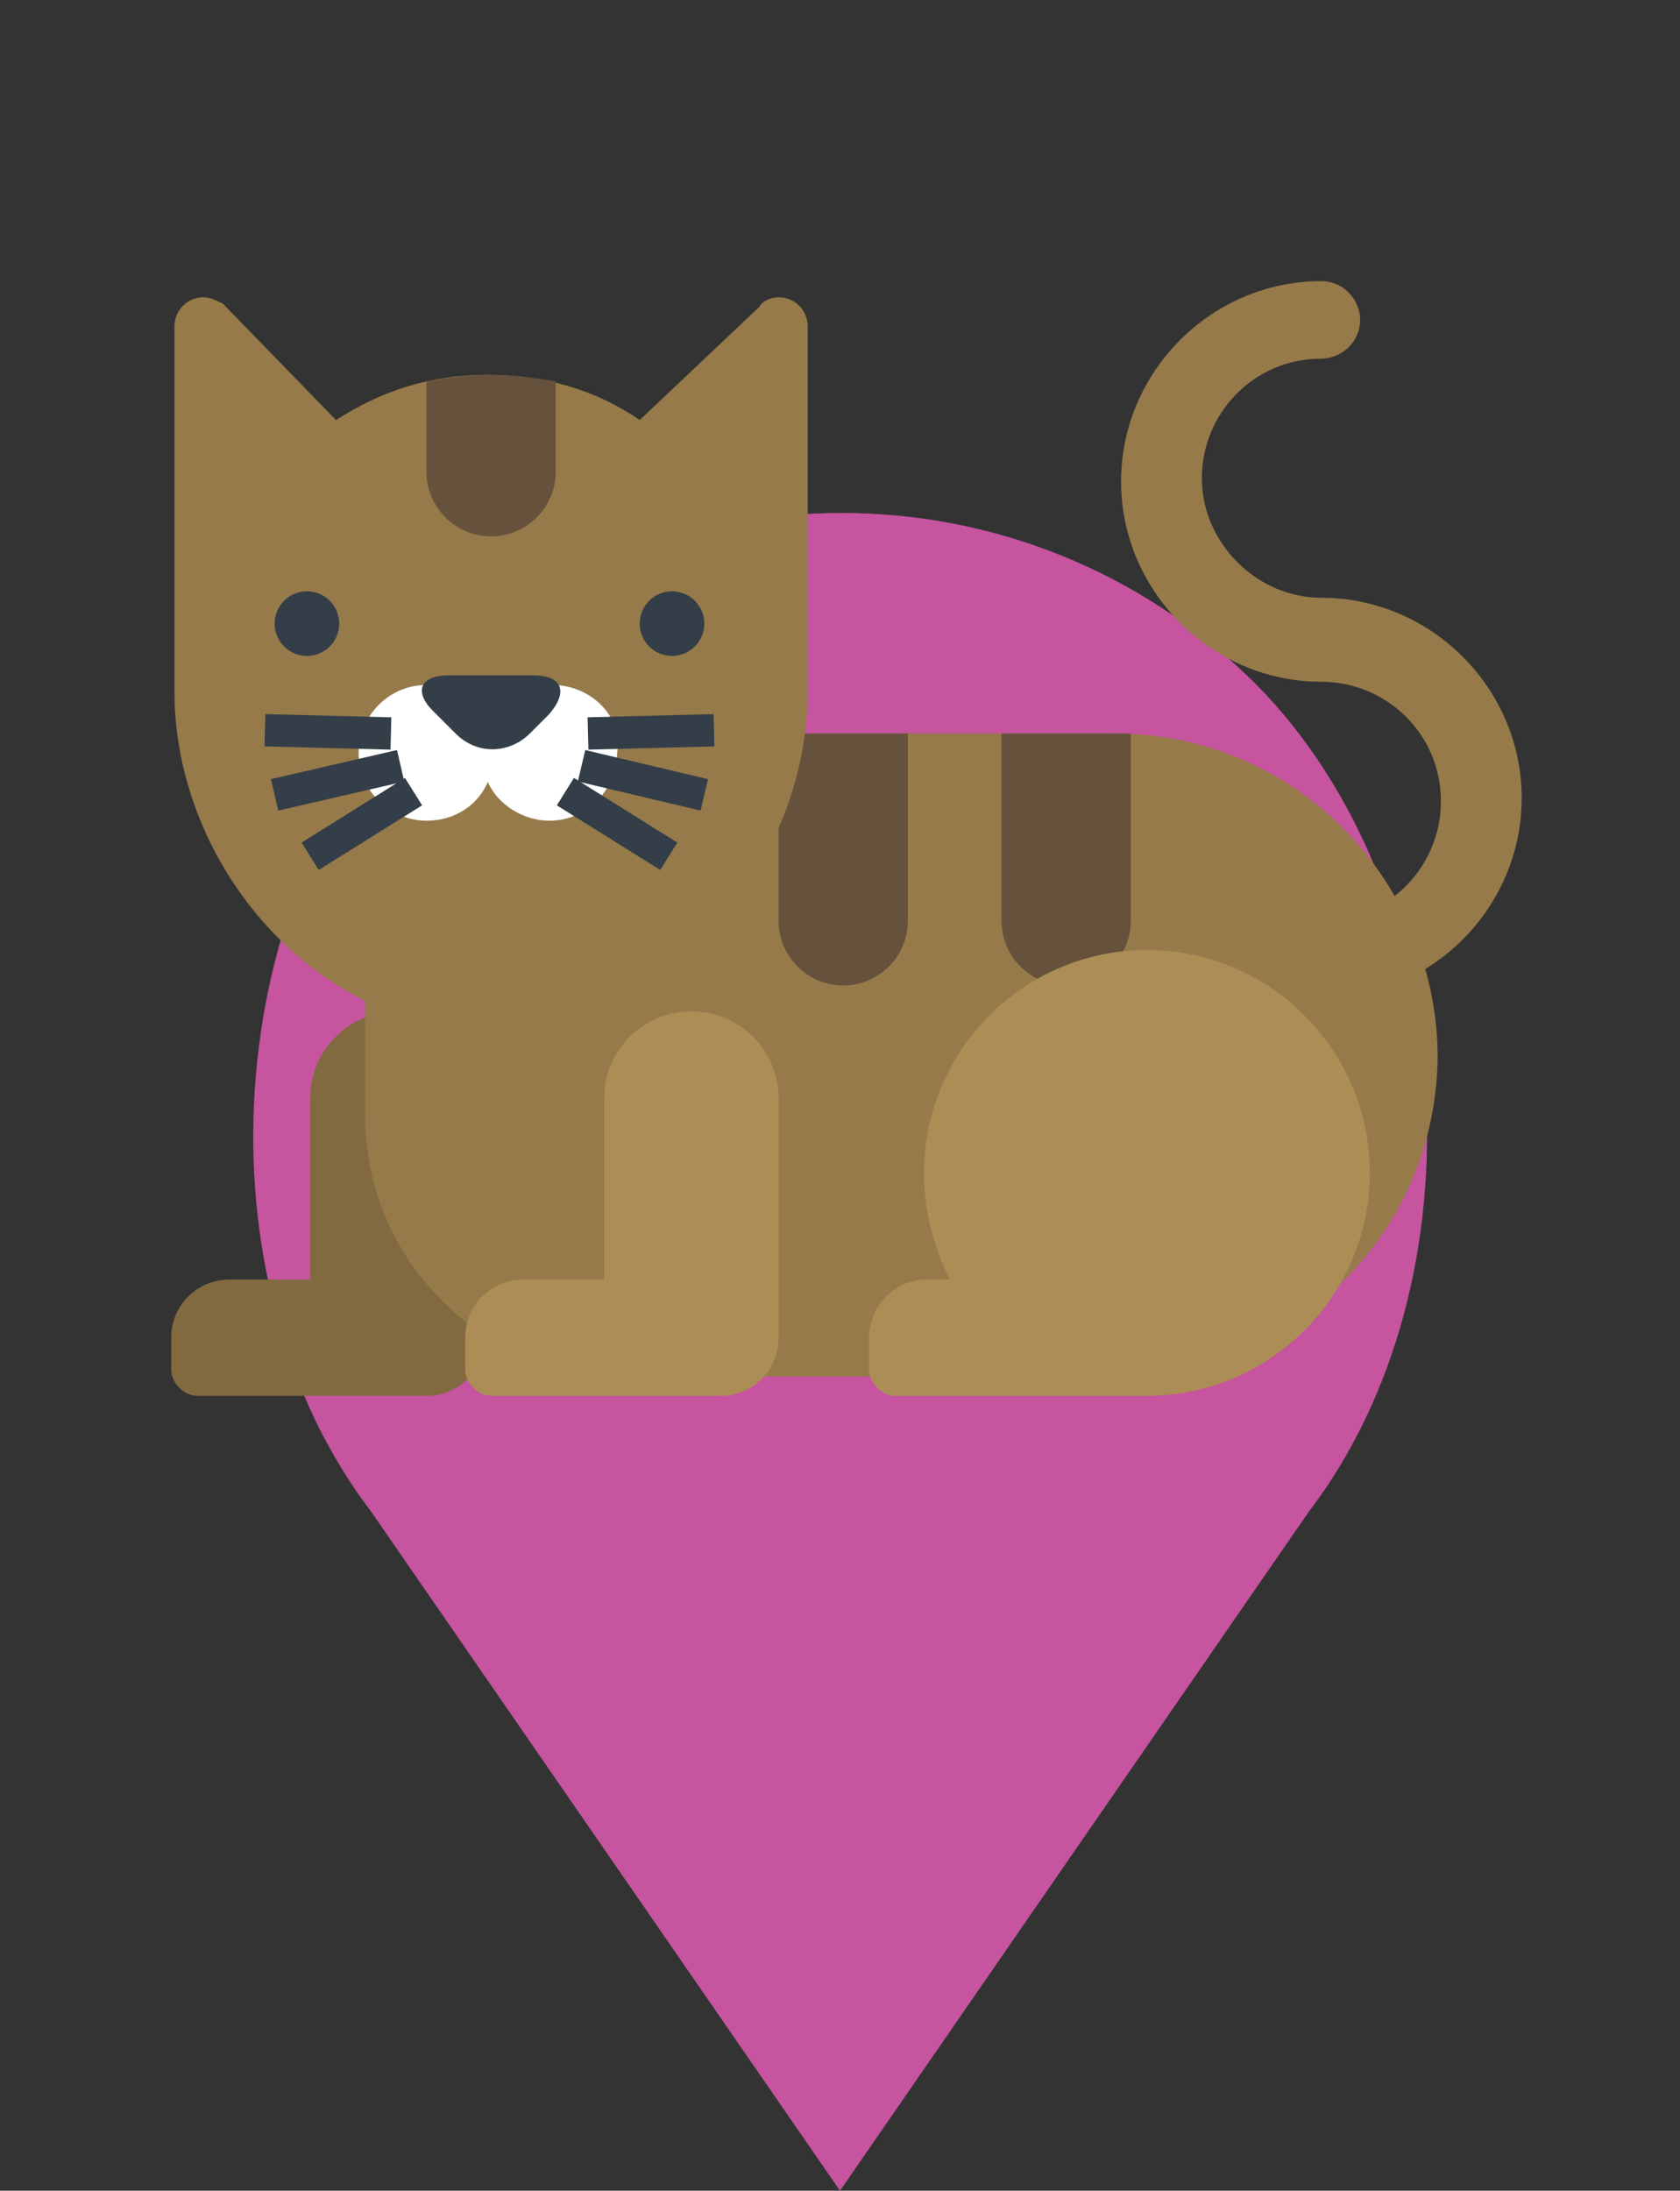 <?xml version="1.0" encoding="utf-8"?>
<!-- Generator: Adobe Illustrator 19.2.1, SVG Export Plug-In . SVG Version: 6.00 Build 0)  -->
<svg version="1.1" id="Capa_1" xmlns="http://www.w3.org/2000/svg" xmlns:xlink="http://www.w3.org/1999/xlink" x="0px" y="0px"
	 viewBox="0 0 52 67.8" style="enable-background:new 0 0 52 67.8;" xml:space="preserve">
<rect x="0" y="0" width="52" height="67.8" fill="#333333" stroke="none"/>
<style type="text/css">
	.st0{fill:#C6549F;}
	.st1{fill:#967A4A;}
	.st2{fill:#826A40;}
	.st3{fill:#65513C;}
	.st4{fill:#AD8D56;}
	.st5{fill:#FFFFFF;}
	.st6{fill:#333E48;}
	.st7{fill:none;stroke:#333E48;stroke-miterlimit:10;}
</style>
<path class="st0" d="M38.9,21.2L38.9,21.2c-7.1-7.1-18.6-7.1-25.7,0l0,0C6.8,27.6,6,39.6,11.5,46.8l14.5,21l14.5-21
	C46,39.6,45.2,27.6,38.9,21.2z M26.2,39.8c-3.3,0-6-2.7-6-6s2.7-6,6-6s6,2.7,6,6S29.5,39.8,26.2,39.8z"/>
<g>
	<path class="st1" d="M40.9,30.9c-0.7,0-1.2-0.6-1.2-1.2c0-0.7,0.6-1.2,1.2-1.2c2.1,0,3.7-1.7,3.7-3.7c0-2.1-1.7-3.7-3.7-3.7
		c-3.4,0-6.2-2.8-6.2-6.2s2.8-6.2,6.2-6.2c0.7,0,1.2,0.6,1.2,1.2c0,0.7-0.6,1.2-1.2,1.2c-2.1,0-3.7,1.7-3.7,3.7s1.7,3.7,3.7,3.7
		c3.4,0,6.2,2.8,6.2,6.2C47.1,28.1,44.3,30.9,40.9,30.9z"/>
	<path class="st2" d="M12.3,31.3c-1.5,0-2.7,1.2-2.7,2.7v5.6H7.1c-1,0-1.8,0.8-1.8,1.8v1c0,0.4,0.4,0.8,0.8,0.8h7.1
		c1,0,1.8-0.8,1.8-1.8V34C15,32.5,13.8,31.3,12.3,31.3z"/>
	<g>
		<path class="st1" d="M34.5,22.7H11.3v11.8c0,4.5,3.6,8.1,8.1,8.1h15.2v-0.1c5.5,0,9.9-4.4,9.9-9.9C44.4,27.1,40,22.7,34.5,22.7z"
			/>
		<path class="st3" d="M24.1,22.7v5.8c0,1.1,0.9,2,2,2c1.1,0,2-0.9,2-2v-5.8H24.1z"/>
		<path class="st3" d="M31,22.7v5.8c0,1.1,0.9,2,2,2c1.1,0,2-0.9,2-2v-5.8H31z"/>
	</g>
	<path class="st4" d="M35.5,29.4c-3.8,0-6.9,3.1-6.9,6.9c0,1.2,0.3,2.3,0.8,3.3h-0.7c-1,0-1.8,0.8-1.8,1.8v1c0,0.4,0.4,0.8,0.8,0.8
		h7.8c3.8,0,6.9-3.1,6.9-6.9C42.4,32.5,39.3,29.4,35.5,29.4z"/>
	<path class="st4" d="M21.4,31.3c-1.5,0-2.7,1.2-2.7,2.7v5.6h-2.5c-1,0-1.8,0.8-1.8,1.8v1c0,0.4,0.4,0.8,0.8,0.8h7.1
		c1,0,1.8-0.8,1.8-1.8V34C24.1,32.5,22.9,31.3,21.4,31.3z"/>
	<g>
		<path class="st1" d="M25,14.6v-4.5c0-0.5-0.4-0.9-0.9-0.9c-0.2,0-0.5,0.1-0.6,0.3L19.8,13c-1.3-0.9-2.9-1.4-4.7-1.4
			s-3.3,0.5-4.7,1.4L6.9,9.4C6.7,9.3,6.5,9.2,6.3,9.2c-0.5,0-0.9,0.4-0.9,0.9v11.3c0,5.4,4.4,10.5,9.8,10.5c5.4,0,9.8-5.1,9.8-10.5
			L25,14.6L25,14.6L25,14.6z"/>
		<path class="st5" d="M17.1,21.2h-3.9c-1.2,0-2.1,1-2.1,2.1c0,1.2,1,2.1,2.1,2.1c0.9,0,1.6-0.5,1.9-1.2c0.3,0.7,1.1,1.2,1.9,1.2
			c1.2,0,2.1-1,2.1-2.1C19.3,22.2,18.3,21.2,17.1,21.2z"/>
		<circle class="st6" cx="9.5" cy="19.3" r="1"/>
		<circle class="st6" cx="20.8" cy="19.3" r="1"/>
		<path class="st6" d="M16.4,22.7c-0.6,0.6-1.6,0.7-2.3,0L13.4,22c-0.6-0.6-0.4-1.1,0.5-1.1h2.6c0.9,0,1.1,0.5,0.5,1.2L16.4,22.7z"
			/>
		<g>
			<line class="st7" x1="12.4" y1="23.7" x2="8.5" y2="24.6"/>
			<line class="st7" x1="12.8" y1="24.5" x2="9.6" y2="26.5"/>
			<line class="st7" x1="12.1" y1="22.7" x2="8.2" y2="22.6"/>
		</g>
		<g>
			<line class="st7" x1="18" y1="23.7" x2="21.8" y2="24.6"/>
			<line class="st7" x1="17.5" y1="24.5" x2="20.7" y2="26.5"/>
			<line class="st7" x1="18.2" y1="22.7" x2="22.1" y2="22.6"/>
		</g>
		<path class="st3" d="M15.2,11.6c-0.7,0-1.4,0.1-2,0.2v2.8c0,1.1,0.9,2,2,2s2-0.9,2-2v-2.8C16.5,11.7,15.9,11.6,15.2,11.6z"/>
	</g>
</g>
</svg>
